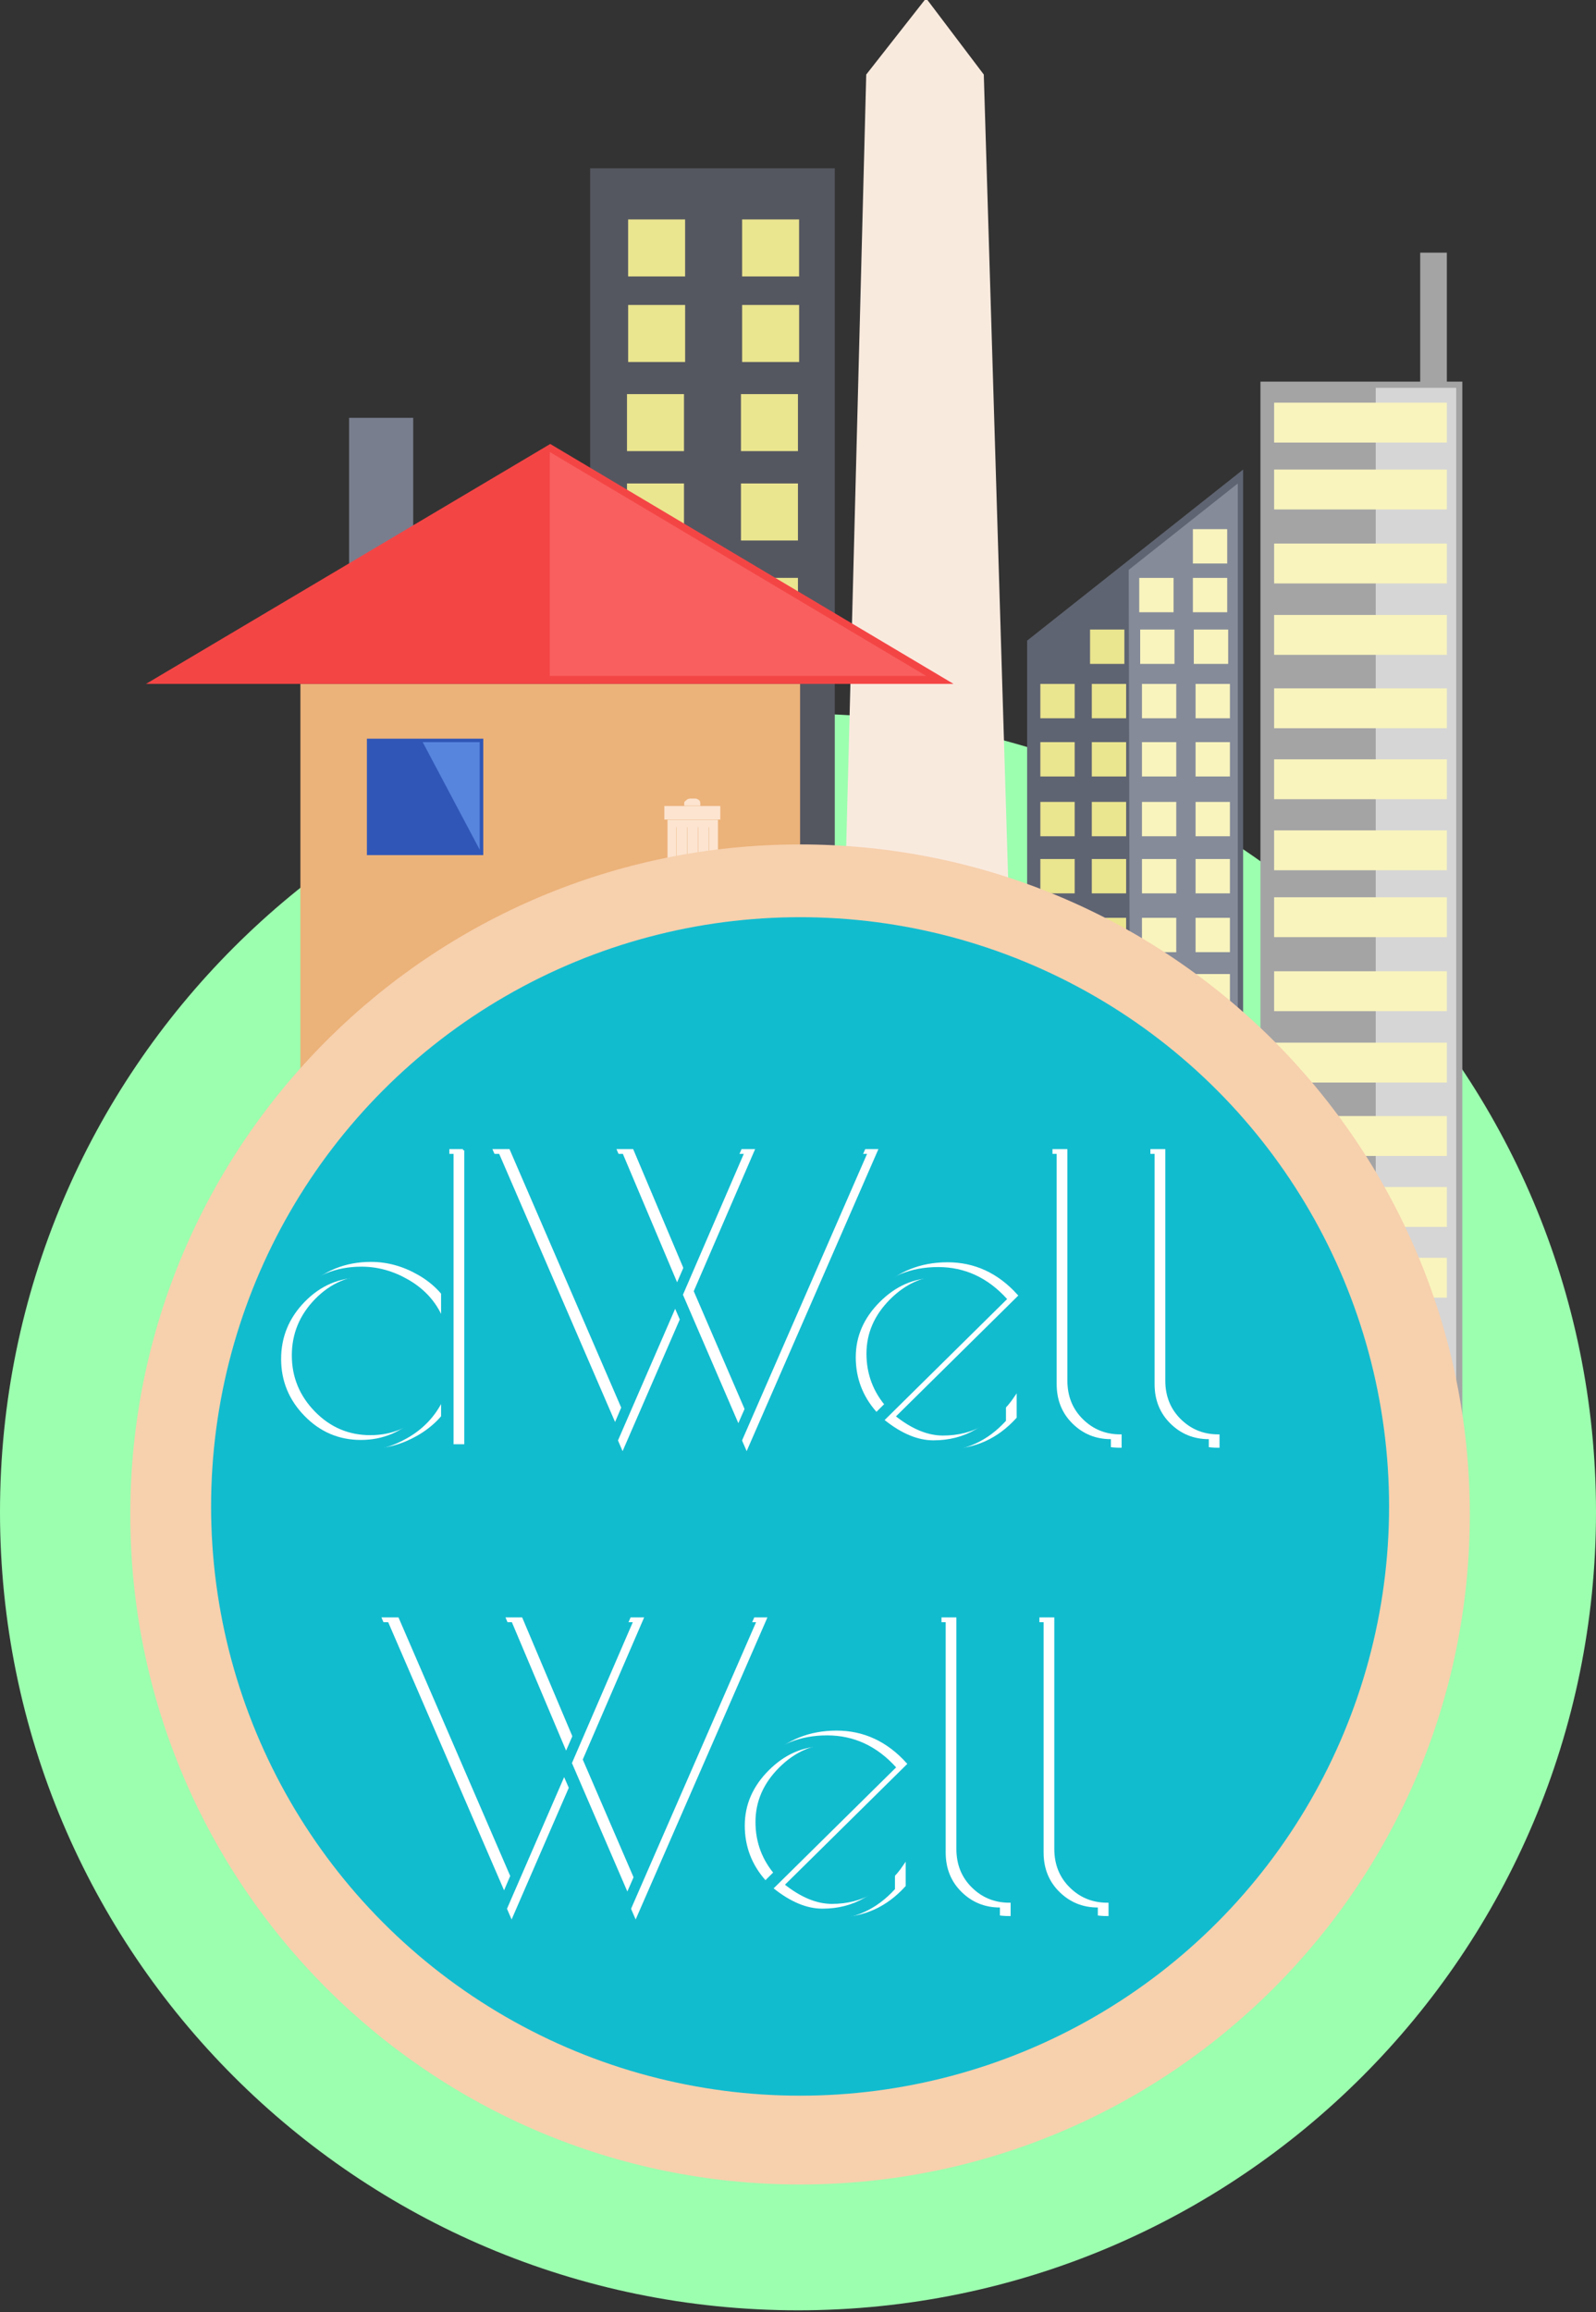 <?xml version="1.0" encoding="utf-8"?>
<!-- Generator: Adobe Illustrator 15.0.0, SVG Export Plug-In . SVG Version: 6.00 Build 0)  -->
<!DOCTYPE svg PUBLIC "-//W3C//DTD SVG 1.1//EN" "http://www.w3.org/Graphics/SVG/1.1/DTD/svg11.dtd">
<svg version="1.1" id="Layer_1" xmlns="http://www.w3.org/2000/svg" xmlns:xlink="http://www.w3.org/1999/xlink" x="0px" y="0px"
	 width="494.3px" height="715.765px" viewBox="0 0 494.3 715.765" enable-background="new 0 0 494.3 715.765" xml:space="preserve">
<rect x="0" y="0" width="494.3" height="715.765" fill="#333333" stroke="none"/>
<g id="Layer_14">
</g>
<g id="Layer_10">
	<path fill="#9CFFAF" d="M494.3,468.07c0,136.504-110.656,247.152-247.141,247.152C110.642,715.222,0,604.576,0,468.07
		c0-136.496,110.645-247.147,247.16-247.147C383.64,220.927,494.3,331.574,494.3,468.07z"/>
</g>
<g id="Layer_7">
	<polygon fill="#5F6472" points="385.011,314.14 318.113,314.14 318.113,198.324 385.011,145.361 	"/>
	<rect x="390.375" y="118.143" fill="#A4A4A5" width="62.521" height="355.081"/>
	<polygon fill="#858B99" points="383.355,318.453 349.912,318.453 349.57,176.42 383.355,149.673 	"/>
	<rect x="439.849" y="78.225" fill="#A4A4A5" width="8.258" height="47.362"/>
	<rect x="426.076" y="120.074" fill="#D6D6D6" width="24.932" height="355.083"/>
</g>
<g id="Layer_11">
	<rect x="394.609" y="124.659" fill="#F9F4BD" width="53.498" height="12.351"/>
	<rect x="394.609" y="235.074" fill="#F9F4BD" width="53.498" height="12.346"/>
	<rect x="394.609" y="145.361" fill="#F9F4BD" width="53.498" height="12.351"/>
	<rect x="394.609" y="168.274" fill="#F9F4BD" width="53.498" height="12.346"/>
	<rect x="394.609" y="190.379" fill="#F9F4BD" width="53.498" height="12.347"/>
	<rect x="394.609" y="213.101" fill="#F9F4BD" width="53.498" height="12.35"/>
	<rect x="394.609" y="257.07" fill="#F9F4BD" width="53.498" height="12.344"/>
	<rect x="394.609" y="367.482" fill="#F9F4BD" width="53.498" height="12.35"/>
	<rect x="394.609" y="277.775" fill="#F9F4BD" width="53.498" height="12.346"/>
	<rect x="394.609" y="300.685" fill="#F9F4BD" width="53.498" height="12.346"/>
	<rect x="394.609" y="322.785" fill="#F9F4BD" width="53.498" height="12.35"/>
	<rect x="394.609" y="345.507" fill="#F9F4BD" width="53.498" height="12.35"/>
	<rect x="394.609" y="389.378" fill="#F9F4BD" width="53.498" height="12.35"/>
</g>
<g id="Layer_9">
	<rect x="322.208" y="211.727" fill="#EAE58F" width="10.633" height="10.631"/>
	<rect x="338.146" y="211.727" fill="#EAE58F" width="10.627" height="10.631"/>
	<rect x="370.279" y="211.727" fill="#F9F4BD" width="10.639" height="10.631"/>
	<rect x="353.673" y="211.727" fill="#F9F4BD" width="10.627" height="10.631"/>
	<rect x="322.208" y="229.75" fill="#EAE58F" width="10.633" height="10.632"/>
	<rect x="338.146" y="229.75" fill="#EAE58F" width="10.627" height="10.632"/>
	<rect x="370.279" y="229.75" fill="#F9F4BD" width="10.639" height="10.632"/>
	<rect x="353.673" y="229.75" fill="#F9F4BD" width="10.627" height="10.632"/>
	<rect x="322.208" y="248.255" fill="#EAE58F" width="10.633" height="10.631"/>
	<rect x="338.146" y="248.255" fill="#EAE58F" width="10.627" height="10.631"/>
	<rect x="370.279" y="248.255" fill="#F9F4BD" width="10.639" height="10.631"/>
	<rect x="353.673" y="248.255" fill="#F9F4BD" width="10.627" height="10.631"/>
	<rect x="322.208" y="265.931" fill="#EAE58F" width="10.633" height="10.633"/>
	<rect x="338.146" y="265.931" fill="#EAE58F" width="10.627" height="10.633"/>
	<rect x="370.279" y="265.931" fill="#F9F4BD" width="10.639" height="10.633"/>
	<rect x="353.673" y="265.931" fill="#F9F4BD" width="10.627" height="10.633"/>
	<rect x="322.208" y="284.136" fill="#EAE58F" width="10.633" height="10.633"/>
	<rect x="338.146" y="284.136" fill="#EAE58F" width="10.627" height="10.633"/>
	<rect x="370.279" y="284.136" fill="#F9F4BD" width="10.639" height="10.633"/>
	<rect x="353.673" y="284.136" fill="#F9F4BD" width="10.627" height="10.633"/>
	<rect x="337.603" y="194.897" fill="#EAE58F" width="10.629" height="10.631"/>
	<rect x="369.736" y="194.897" fill="#F9F4BD" width="10.639" height="10.631"/>
	<rect x="353.128" y="194.897" fill="#F9F4BD" width="10.625" height="10.631"/>
	<rect x="369.447" y="178.906" fill="#F9F4BD" width="10.635" height="10.632"/>
	<rect x="352.835" y="178.906" fill="#F9F4BD" width="10.633" height="10.632"/>
	<rect x="369.447" y="163.816" fill="#F9F4BD" width="10.635" height="10.632"/>
	<rect x="370.279" y="301.542" fill="#F9F4BD" width="10.639" height="10.631"/>
</g>
<g id="Layer_8">
	<polygon fill="#F9EADE" points="286.822,-0.542 268.283,23.076 261.664,277.937 312.414,277.937 304.691,23.076 	"/>
</g>
<g id="Layer_4">
	<rect x="182.779" y="52.11" fill="#555760" width="75.764" height="250.827"/>
</g>
<g id="Layer_6">
</g>
<g id="Layer_5">
	<rect x="194.535" y="67.933" fill="#EAE58F" width="17.652" height="17.651"/>
	<rect x="229.843" y="67.933" fill="#EAE58F" width="17.645" height="17.651"/>
	<rect x="194.541" y="94.413" fill="#EAE58F" width="17.654" height="17.654"/>
	<rect x="229.843" y="94.413" fill="#EAE58F" width="17.654" height="17.654"/>
	<rect x="194.187" y="122.003" fill="#EAE58F" width="17.652" height="17.654"/>
	<rect x="229.486" y="122.003" fill="#EAE58F" width="17.65" height="17.654"/>
	<rect x="194.187" y="149.673" fill="#EAE58F" width="17.652" height="17.654"/>
	<rect x="229.486" y="149.673" fill="#EAE58F" width="17.65" height="17.654"/>
	<rect x="194.187" y="178.899" fill="#EAE58F" width="17.652" height="17.652"/>
	<rect x="229.486" y="178.899" fill="#EAE58F" width="17.65" height="17.652"/>
</g>
<g id="Layer_3">
	<rect x="108.117" y="129.351" fill="#797E8E" width="19.859" height="67.669"/>
	<polyline fill="#EBB279" points="93.035,330.773 93.035,211.717 247.796,211.717 247.796,261.425 	"/>
	<polygon fill="#F44545" points="170.416,137.445 45.224,211.717 295.312,211.717 	"/>
	<polygon fill="#3057B7" points="149.677,264.724 147.832,264.724 113.634,264.724 113.634,228.682 131.66,228.682 149.677,228.682 
			"/>
	<polygon fill="#5784DD" points="130.914,229.75 148.566,229.75 148.566,263.039 	"/>
	<polygon fill="#F95F5F" points="286.822,209.235 170.271,139.928 170.271,209.235 	"/>
	<g>
		<path fill="#FCE4D0" stroke="#EBB279" stroke-width="0.1" stroke-miterlimit="10" d="M211.867,250v-1.703
			c0,0,0.98-1.135,1.75-1.135c2.734,0-1.098,0,1.914,0c0,0,1.332,0.344,1.377,1.15c0.055,0.793,0.039,1.688,0.039,1.688"/>
		
			<rect x="206.66" y="252.597" fill="#FCE4D0" stroke="#EBB279" stroke-width="0.1" stroke-miterlimit="10" width="15.764" height="21.016"/>
		
			<rect x="205.675" y="249.492" fill="#FCE4D0" stroke="#EBB279" stroke-width="0.1" stroke-miterlimit="10" width="17.473" height="4.26"/>
		
			<line fill="none" stroke="#EBB279" stroke-width="0.1" stroke-miterlimit="10" x1="209.515" y1="256.093" x2="209.515" y2="271.527"/>
		
			<line fill="none" stroke="#EBB279" stroke-width="0.1" stroke-miterlimit="10" x1="216.201" y1="256.093" x2="216.201" y2="271.527"/>
		
			<line fill="none" stroke="#EBB279" stroke-width="0.1" stroke-miterlimit="10" x1="219.58" y1="256.093" x2="219.58" y2="271.527"/>
		
			<line fill="none" stroke="#EBB279" stroke-width="0.1" stroke-miterlimit="10" x1="212.841" y1="256.093" x2="212.841" y2="271.523"/>
	</g>
	<path fill="#F7D0AD" d="M247.791,261.416c114.555,0,207.426,92.869,207.426,207.43c0,114.559-92.871,207.426-207.426,207.426
		c-114.564,0-207.436-92.867-207.436-207.426C40.355,354.285,133.226,261.416,247.791,261.416z"/>
</g>
<g id="Layer_13">
</g>
<g id="Layer_2">
	<circle fill="#12BCCF" cx="247.796" cy="466.362" r="182.417"/>
</g>
<g id="Layer_12">
	<g enable-background="new    ">
		<path fill="#FFFFFF" d="M143.41,356.111v90.619h-3.865v-13.17c-2.416,4.43-5.92,7.955-10.512,10.57
			c-4.592,2.617-9.305,3.928-14.137,3.928c-7.975,0-14.762-2.799-20.359-8.396c-5.6-5.598-8.396-12.303-8.396-20.117
			c0-7.812,2.797-14.518,8.396-20.119c5.598-5.598,12.385-8.396,20.359-8.396c4.992,0,9.807,1.33,14.438,3.988
			c4.631,2.656,8.035,6.203,10.211,10.633v-49.539H143.41z M90.007,419.605c0,6.807,2.416,12.686,7.248,17.641
			c4.834,4.953,10.65,7.43,17.459,7.43c6.807,0,12.688-2.477,17.641-7.43c4.955-4.955,7.432-10.814,7.432-17.58
			s-2.477-12.666-7.432-17.701c-4.953-5.033-10.812-7.553-17.58-7.553c-6.766,0-12.586,2.498-17.459,7.492
			C92.441,406.898,90.007,412.798,90.007,419.605z"/>
		<path fill="#FFFFFF" d="M192.826,448.3l-39.75-92.189h4.471l35.885,83.006l16.795-39.268l-18.729-43.74h4.35l16.795,39.752
			l17.279-39.752h3.383l-18.85,43.619l17.156,39.75l36.611-83.369h3.262l-40.234,92.189l-19.213-44.223L192.826,448.3z"/>
		<path fill="#FFFFFF" d="M293.716,448.179h-1.088c-7.652,0-14.316-2.879-19.996-8.639c-5.678-5.758-8.52-12.465-8.52-20.119
			c0-7.65,2.818-14.275,8.459-19.875c5.637-5.598,12.605-8.396,20.902-8.396c8.295,0,15.424,3.305,21.387,9.908l-37.939,37.457
			c5.234,4.188,10.271,6.281,15.104,6.281c4.834,0,9.162-1.105,12.988-3.322c3.826-2.215,6.988-5.176,9.484-8.881v6.162
			C308.777,445.039,301.851,448.179,293.716,448.179z M292.447,394.533c-6.402,0-12.082,2.477-17.037,7.432
			c-4.951,4.953-7.43,10.652-7.43,17.098c0,6.443,2.133,12.082,6.404,16.916l35.16-34.918
			C304.548,396.708,298.851,394.533,292.447,394.533z"/>
		<path fill="#FFFFFF" d="M347,444.433v3.383c-5.721,0-10.594-1.912-14.619-5.738c-4.029-3.826-6.041-8.719-6.041-14.68v-71.287
			h3.865v71.287c0,4.914,1.631,8.98,4.895,12.203C338.359,442.824,342.326,444.433,347,444.433z"/>
		<path fill="#FFFFFF" d="M377.326,444.433v3.383c-5.721,0-10.594-1.912-14.619-5.738c-4.029-3.826-6.041-8.719-6.041-14.68v-71.287
			h3.865v71.287c0,4.914,1.631,8.98,4.895,12.203C368.685,442.824,372.652,444.433,377.326,444.433z"/>
	</g>
	<g enable-background="new    ">
		<path fill="none" stroke="#FFFFFF" stroke-width="0.75" stroke-miterlimit="10" d="M143.41,356.111v90.619h-3.865v-13.17
			c-2.416,4.43-5.92,7.955-10.512,10.57c-4.592,2.617-9.305,3.928-14.137,3.928c-7.975,0-14.762-2.799-20.359-8.396
			c-5.6-5.598-8.396-12.303-8.396-20.117c0-7.812,2.797-14.518,8.396-20.119c5.598-5.598,12.385-8.396,20.359-8.396
			c4.992,0,9.807,1.33,14.438,3.988c4.631,2.656,8.035,6.203,10.211,10.633v-49.539H143.41z M90.007,419.605
			c0,6.807,2.416,12.686,7.248,17.641c4.834,4.953,10.65,7.43,17.459,7.43c6.807,0,12.688-2.477,17.641-7.43
			c4.955-4.955,7.432-10.814,7.432-17.58s-2.477-12.666-7.432-17.701c-4.953-5.033-10.812-7.553-17.58-7.553
			c-6.766,0-12.586,2.498-17.459,7.492C92.441,406.898,90.007,412.798,90.007,419.605z"/>
		<path fill="none" stroke="#FFFFFF" stroke-width="0.75" stroke-miterlimit="10" d="M192.826,448.3l-39.75-92.189h4.471
			l35.885,83.006l16.795-39.268l-18.729-43.74h4.35l16.795,39.752l17.279-39.752h3.383l-18.85,43.619l17.156,39.75l36.611-83.369
			h3.262l-40.234,92.189l-19.213-44.223L192.826,448.3z"/>
		<path fill="none" stroke="#FFFFFF" stroke-width="0.75" stroke-miterlimit="10" d="M293.716,448.179h-1.088
			c-7.652,0-14.316-2.879-19.996-8.639c-5.678-5.758-8.52-12.465-8.52-20.119c0-7.65,2.818-14.275,8.459-19.875
			c5.637-5.598,12.605-8.396,20.902-8.396c8.295,0,15.424,3.305,21.387,9.908l-37.939,37.457c5.234,4.188,10.271,6.281,15.104,6.281
			c4.834,0,9.162-1.105,12.988-3.322c3.826-2.215,6.988-5.176,9.484-8.881v6.162C308.777,445.039,301.851,448.179,293.716,448.179z
			 M292.447,394.533c-6.402,0-12.082,2.477-17.037,7.432c-4.951,4.953-7.43,10.652-7.43,17.098c0,6.443,2.133,12.082,6.404,16.916
			l35.16-34.918C304.548,396.708,298.851,394.533,292.447,394.533z"/>
		<path fill="none" stroke="#FFFFFF" stroke-width="0.75" stroke-miterlimit="10" d="M347,444.433v3.383
			c-5.721,0-10.594-1.912-14.619-5.738c-4.029-3.826-6.041-8.719-6.041-14.68v-71.287h3.865v71.287c0,4.914,1.631,8.98,4.895,12.203
			C338.359,442.824,342.326,444.433,347,444.433z"/>
		<path fill="none" stroke="#FFFFFF" stroke-width="0.75" stroke-miterlimit="10" d="M377.326,444.433v3.383
			c-5.721,0-10.594-1.912-14.619-5.738c-4.029-3.826-6.041-8.719-6.041-14.68v-71.287h3.865v71.287c0,4.914,1.631,8.98,4.895,12.203
			C368.685,442.824,372.652,444.433,377.326,444.433z"/>
	</g>
	<g enable-background="new    ">
		<path fill="#FFFFFF" d="M158.451,593.285l-39.75-92.189h4.471l35.885,83.008l16.795-39.268l-18.729-43.74h4.35l16.795,39.752
			l17.279-39.752h3.383l-18.85,43.619l17.156,39.75l36.611-83.369h3.262l-40.234,92.189l-19.213-44.221L158.451,593.285z"/>
		<path fill="#FFFFFF" d="M259.341,593.166h-1.088c-7.652,0-14.316-2.879-19.996-8.641c-5.678-5.758-8.52-12.463-8.52-20.117
			c0-7.65,2.818-14.275,8.459-19.875c5.637-5.598,12.605-8.398,20.902-8.398c8.295,0,15.424,3.307,21.387,9.908L242.546,583.5
			c5.234,4.188,10.271,6.281,15.104,6.281c4.834,0,9.162-1.105,12.988-3.322c3.826-2.215,6.988-5.174,9.484-8.881v6.162
			C274.402,590.025,267.476,593.166,259.341,593.166z M258.072,539.519c-6.402,0-12.082,2.477-17.037,7.432
			c-4.951,4.953-7.43,10.652-7.43,17.096c0,6.445,2.133,12.082,6.404,16.916l35.16-34.918
			C270.173,541.695,264.476,539.519,258.072,539.519z"/>
		<path fill="#FFFFFF" d="M312.626,589.419v3.383c-5.723,0-10.596-1.912-14.621-5.738c-4.029-3.824-6.041-8.719-6.041-14.682
			v-71.287h3.865v71.287c0,4.914,1.633,8.982,4.895,12.203C303.986,587.81,307.953,589.419,312.626,589.419z"/>
		<path fill="#FFFFFF" d="M342.951,589.419v3.383c-5.721,0-10.594-1.912-14.619-5.738c-4.029-3.824-6.041-8.719-6.041-14.682
			v-71.287h3.865v71.287c0,4.914,1.631,8.982,4.895,12.203C334.312,587.81,338.279,589.419,342.951,589.419z"/>
	</g>
	<g enable-background="new    ">
		<path fill="none" stroke="#FFFFFF" stroke-width="0.75" stroke-miterlimit="10" d="M158.451,593.285l-39.75-92.189h4.471
			l35.885,83.008l16.795-39.268l-18.729-43.74h4.35l16.795,39.752l17.279-39.752h3.383l-18.85,43.619l17.156,39.75l36.611-83.369
			h3.262l-40.234,92.189l-19.213-44.221L158.451,593.285z"/>
		<path fill="none" stroke="#FFFFFF" stroke-width="0.75" stroke-miterlimit="10" d="M259.341,593.166h-1.088
			c-7.652,0-14.316-2.879-19.996-8.641c-5.678-5.758-8.52-12.463-8.52-20.117c0-7.65,2.818-14.275,8.459-19.875
			c5.637-5.598,12.605-8.398,20.902-8.398c8.295,0,15.424,3.307,21.387,9.908L242.546,583.5c5.234,4.188,10.271,6.281,15.104,6.281
			c4.834,0,9.162-1.105,12.988-3.322c3.826-2.215,6.988-5.174,9.484-8.881v6.162C274.402,590.025,267.476,593.166,259.341,593.166z
			 M258.072,539.519c-6.402,0-12.082,2.477-17.037,7.432c-4.951,4.953-7.43,10.652-7.43,17.096c0,6.445,2.133,12.082,6.404,16.916
			l35.16-34.918C270.173,541.695,264.476,539.519,258.072,539.519z"/>
		<path fill="none" stroke="#FFFFFF" stroke-width="0.75" stroke-miterlimit="10" d="M312.626,589.419v3.383
			c-5.723,0-10.596-1.912-14.621-5.738c-4.029-3.824-6.041-8.719-6.041-14.682v-71.287h3.865v71.287
			c0,4.914,1.633,8.982,4.895,12.203C303.986,587.81,307.953,589.419,312.626,589.419z"/>
		<path fill="none" stroke="#FFFFFF" stroke-width="0.75" stroke-miterlimit="10" d="M342.951,589.419v3.383
			c-5.721,0-10.594-1.912-14.619-5.738c-4.029-3.824-6.041-8.719-6.041-14.682v-71.287h3.865v71.287
			c0,4.914,1.631,8.982,4.895,12.203C334.312,587.81,338.279,589.419,342.951,589.419z"/>
	</g>
	<g>
		<g enable-background="new    ">
			<path fill="#12BCCF" d="M140.472,357.21v90.619h-3.867v-13.17c-2.416,4.432-5.92,7.957-10.512,10.572
				c-4.592,2.617-9.303,3.928-14.137,3.928c-7.975,0-14.762-2.799-20.359-8.398c-5.6-5.598-8.396-12.303-8.396-20.115
				s2.799-14.52,8.396-20.119c5.598-5.598,12.385-8.396,20.359-8.396c4.994,0,9.807,1.328,14.438,3.986s8.035,6.205,10.211,10.633
				V357.21H140.472L140.472,357.21z M87.066,420.705c0,6.807,2.416,12.688,7.25,17.641c4.832,4.953,10.65,7.432,17.459,7.432
				c6.807,0,12.688-2.479,17.641-7.432s7.432-10.814,7.432-17.58s-2.479-12.666-7.432-17.701c-4.953-5.033-10.812-7.553-17.58-7.553
				c-6.766,0-12.586,2.498-17.459,7.492C89.501,408,87.066,413.9,87.066,420.705z"/>
			<path fill="#12BCCF" d="M189.888,449.402l-39.752-92.191h4.471l35.885,83.008l16.797-39.27l-18.73-43.738h4.35l16.797,39.75
				l17.277-39.75h3.383l-18.85,43.617l17.158,39.752l36.609-83.371h3.262L228.31,449.4l-19.211-44.223L189.888,449.402z"/>
			<path fill="#12BCCF" d="M290.777,449.281h-1.088c-7.654,0-14.318-2.879-19.996-8.639c-5.68-5.76-8.52-12.465-8.52-20.119
				c0-7.65,2.818-14.275,8.459-19.875c5.637-5.598,12.604-8.396,20.9-8.396s15.426,3.305,21.389,9.908l-37.939,37.455
				c5.234,4.189,10.271,6.283,15.104,6.283c4.834,0,9.16-1.105,12.988-3.322c3.824-2.215,6.986-5.176,9.484-8.881v6.162
				C305.839,446.138,298.912,449.281,290.777,449.281z M289.509,395.632c-6.404,0-12.084,2.479-17.037,7.432
				c-4.953,4.955-7.432,10.652-7.432,17.098s2.135,12.082,6.404,16.916l35.16-34.918
				C301.609,397.808,295.912,395.632,289.509,395.632z"/>
			<path fill="#12BCCF" d="M344.06,445.535v3.383c-5.721,0-10.594-1.914-14.621-5.74c-4.029-3.824-6.041-8.717-6.041-14.68V357.21
				h3.867v71.287c0,4.914,1.631,8.982,4.893,12.203C335.421,443.923,339.388,445.535,344.06,445.535z"/>
			<path fill="#12BCCF" d="M374.386,445.535v3.383c-5.721,0-10.594-1.914-14.619-5.74c-4.029-3.824-6.041-8.717-6.041-14.68V357.21
				h3.865v71.287c0,4.914,1.631,8.982,4.895,12.203C365.748,443.923,369.714,445.535,374.386,445.535z"/>
		</g>
		<g enable-background="new    ">
			<path fill="#12BCCF" d="M155.511,594.386l-39.75-92.189h4.469l35.887,83.008l16.795-39.268l-18.729-43.74h4.35l16.795,39.752
				l17.277-39.752h3.383l-18.848,43.619l17.156,39.75l36.609-83.369h3.264l-40.234,92.189l-19.213-44.223L155.511,594.386z"/>
			<path fill="#12BCCF" d="M256.4,594.267h-1.088c-7.652,0-14.316-2.881-19.996-8.641c-5.678-5.758-8.518-12.465-8.518-20.117
				c0-7.65,2.816-14.275,8.457-19.877c5.637-5.598,12.605-8.396,20.902-8.396c8.295,0,15.426,3.305,21.387,9.908l-37.939,37.457
				c5.236,4.188,10.271,6.281,15.105,6.281c4.832,0,9.16-1.105,12.986-3.322c3.826-2.215,6.988-5.176,9.484-8.881v6.162
				C271.462,591.125,264.535,594.267,256.4,594.267z M255.132,540.619c-6.404,0-12.082,2.477-17.037,7.432
				c-4.953,4.953-7.43,10.652-7.43,17.098c0,6.443,2.133,12.082,6.402,16.914l35.16-34.918
				C267.232,542.794,261.535,540.619,255.132,540.619z"/>
			<path fill="#12BCCF" d="M309.685,590.521v3.383c-5.721,0-10.594-1.912-14.621-5.738c-4.029-3.826-6.041-8.719-6.041-14.682
				v-71.287h3.867v71.287c0,4.914,1.631,8.982,4.893,12.203C301.046,588.91,305.013,590.521,309.685,590.521z"/>
			<path fill="#12BCCF" d="M340.011,590.521v3.383c-5.721,0-10.594-1.912-14.619-5.738c-4.029-3.826-6.041-8.719-6.041-14.682
				v-71.287h3.865v71.287c0,4.914,1.631,8.982,4.895,12.203C331.373,588.91,335.339,590.521,340.011,590.521z"/>
		</g>
	</g>
</g>
</svg>
